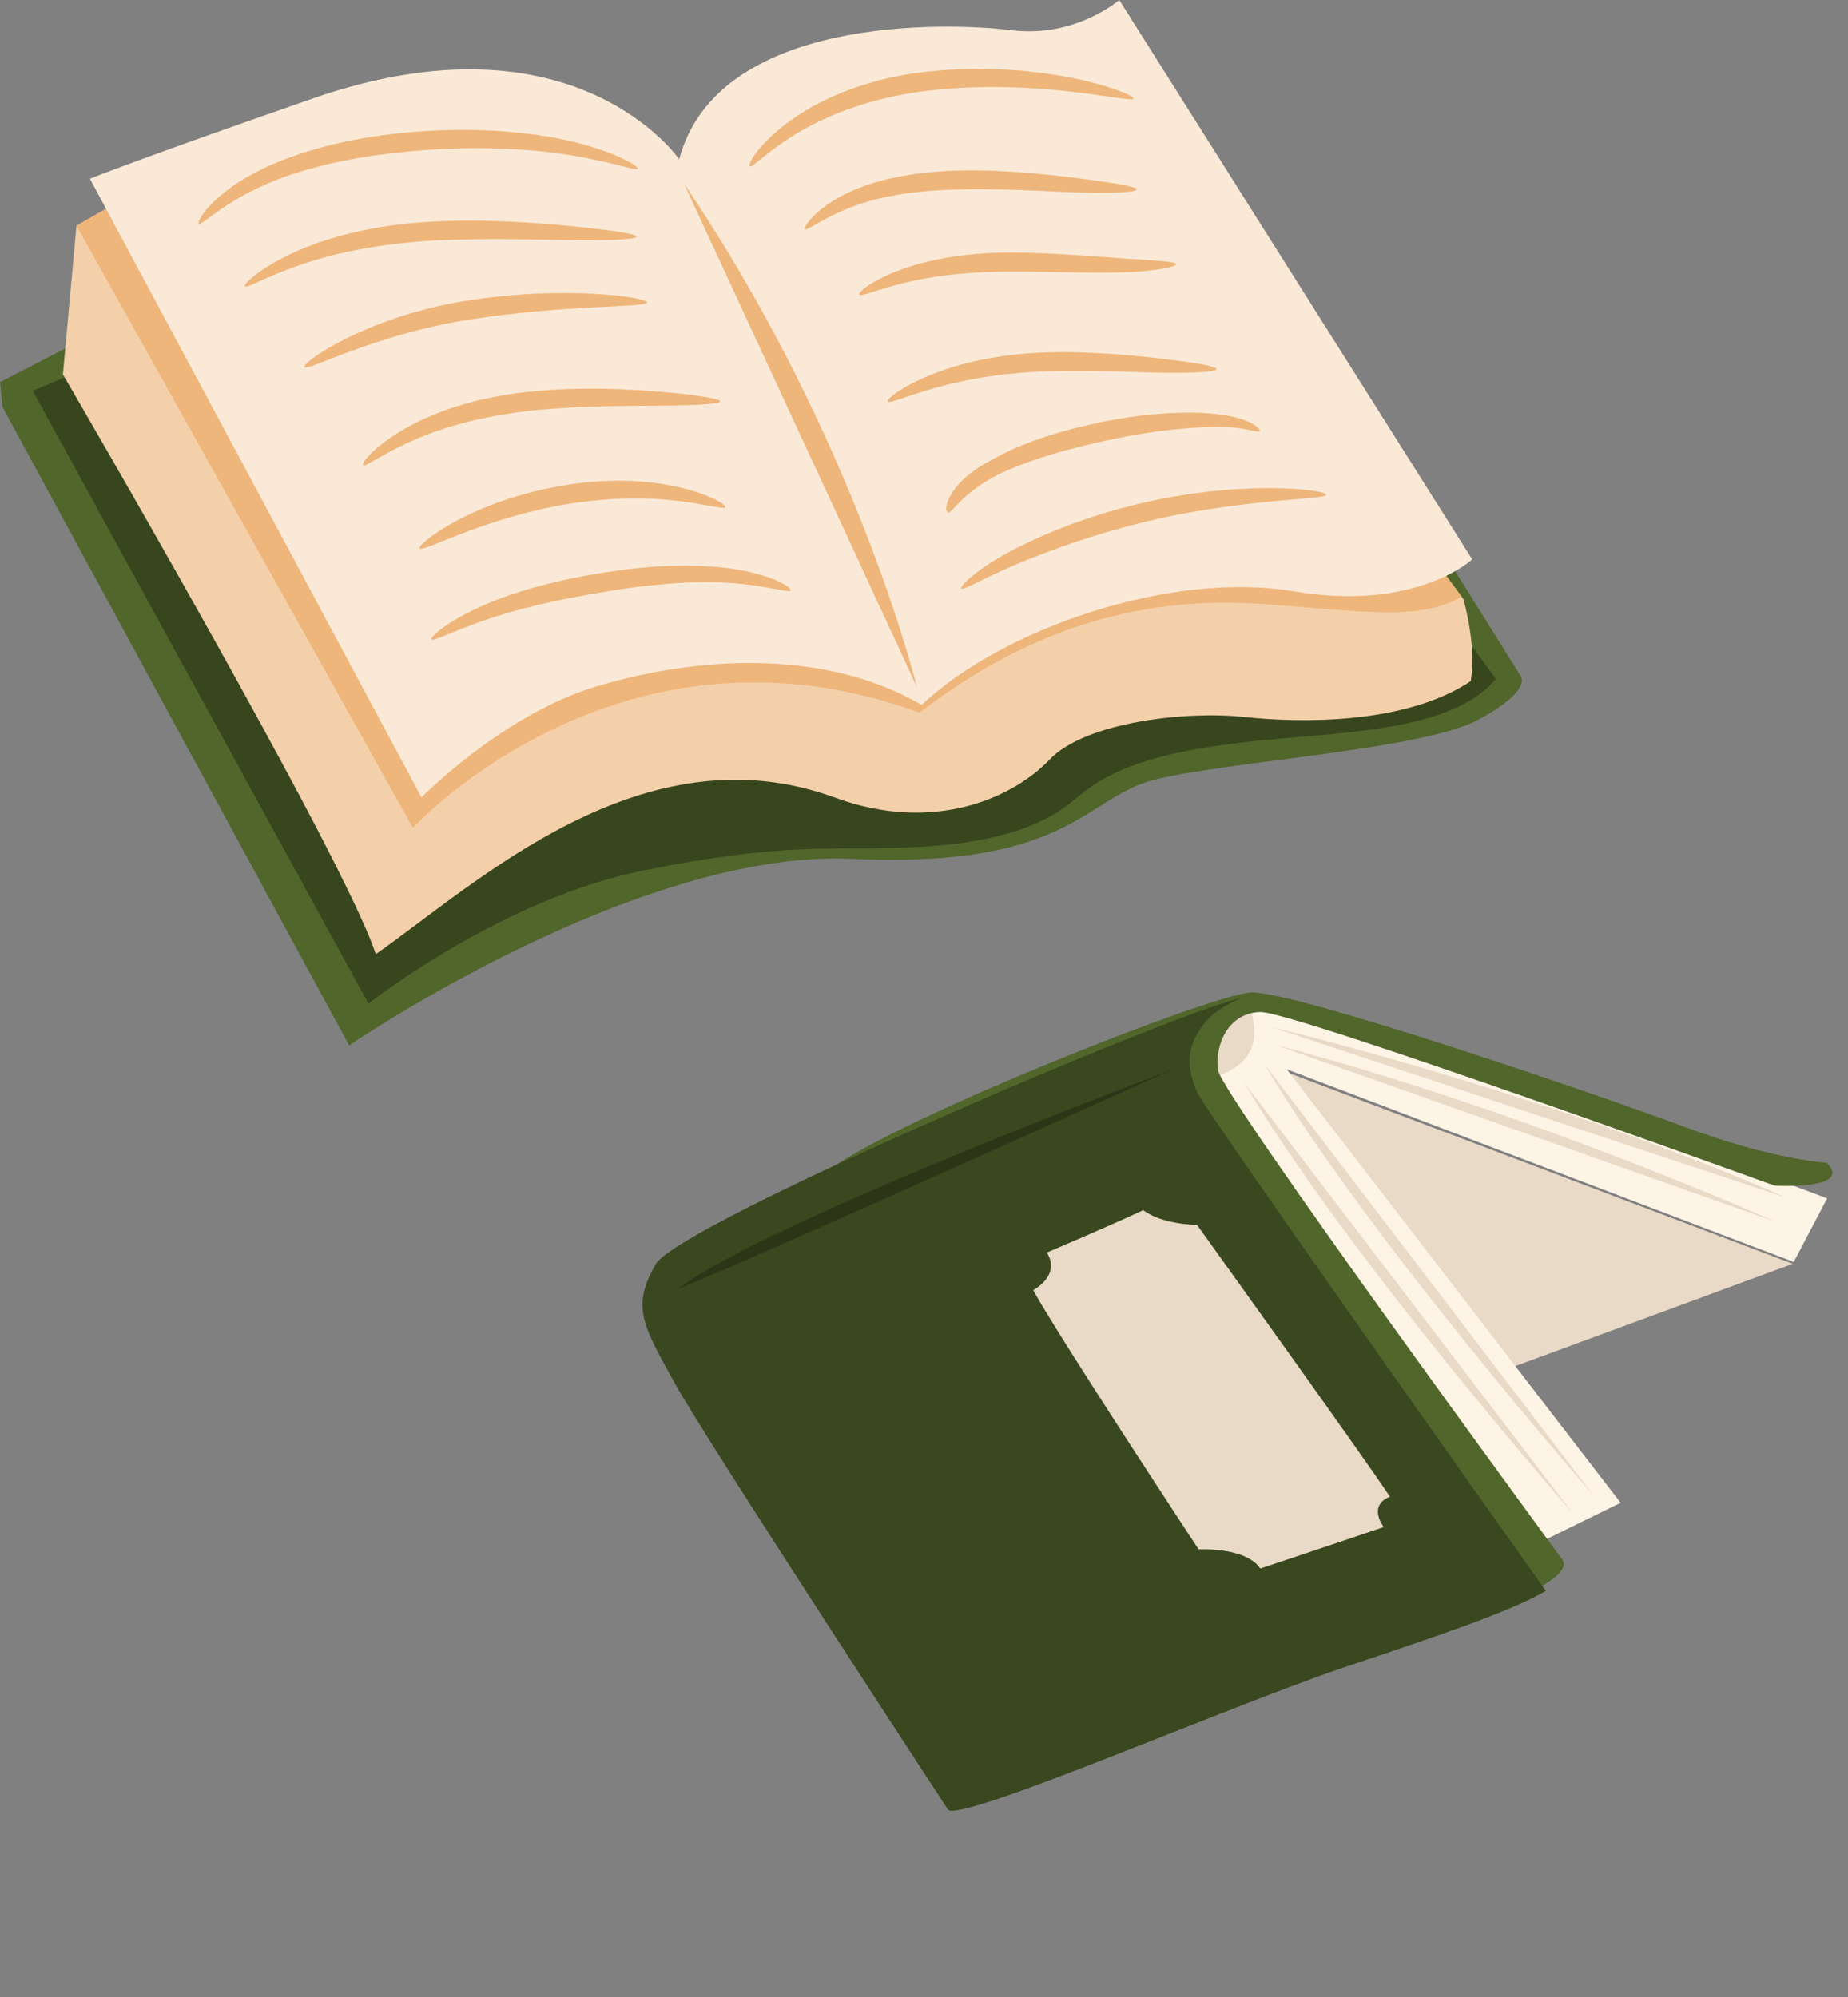 <svg width="136" height="147" viewBox="0 0 136 147" fill="none" xmlns="http://www.w3.org/2000/svg">
<rect x="0" y="0" width="136" height="147" fill="#808080" stroke="none"/>
<path d="M6.965 24.527L0 28.13L0.189 29.971L25.695 76.947C25.695 76.947 46.821 62.483 62.697 63.217C78.574 63.95 79.819 58.774 84.804 57.433C89.788 56.094 104.543 55.205 108.66 53.04C112.777 50.874 111.927 49.788 111.927 49.788L85.513 7.481L6.964 24.527H6.965Z" fill="#51662B"/>
<path d="M7.444 26.643L2.41 28.766L27.117 73.872C27.117 73.872 36.788 66.206 47.335 64.076C57.881 61.946 61.207 62.623 67.04 62.368C72.874 62.114 76.62 60.979 79.212 58.744C81.803 56.508 85.244 55.358 91.722 54.611C98.2 53.863 106.765 53.997 110.083 49.963C104.166 41.838 94.545 29.356 94.545 29.356L7.446 26.64L7.444 26.643Z" fill="#38461E"/>
<path d="M9.441 14.435L5.629 16.614L4.629 27.559C4.629 27.559 25.35 63.061 27.653 70.232C35.022 65.078 47.25 53.504 61.453 58.709C68.808 61.404 74.623 58.663 77.246 55.906C79.871 53.148 87.272 52.313 91.53 52.771C95.787 53.229 103.438 53.322 108.231 50.14C108.701 47.545 107.695 44.096 107.695 44.096L86.257 15.104L9.44 14.435H9.441Z" fill="#F4D0AA"/>
<path d="M86.259 15.105L9.441 14.435L5.63 16.613L30.386 60.937C30.386 60.937 45.52 44.364 67.669 52.452C75.071 46.775 83.224 43.749 92.978 44.463C100.509 45.013 104.56 45.712 107.559 43.906L86.26 15.104L86.259 15.105Z" fill="#EEB67B"/>
<path d="M49.982 11.719C49.982 11.719 42.3 0.541 23.014 7.251C9.895 11.815 6.618 13.155 6.618 13.155L31.02 58.693C31.02 58.693 37.032 52.545 43.993 50.492C52.118 48.097 61.094 47.97 67.827 51.882C73.814 46.237 86.208 41.998 95.205 43.524C104.203 45.05 108.345 41.17 108.345 41.17L82.368 0C82.368 0 79.158 2.812 74.432 2.225C69.707 1.636 52.818 1.118 49.984 11.72L49.982 11.719Z" fill="#FAE9D7"/>
<path d="M50.334 13.508L67.477 50.569C67.477 50.569 63.008 32.228 50.334 13.508Z" fill="#EEB67B"/>
<path d="M14.634 16.486C14.37 16.335 15.896 13.732 20.624 11.859C23.215 10.822 26.28 10.099 29.863 9.761H29.875C33.472 9.419 36.725 9.543 39.516 9.934C44.279 10.587 47.08 12.214 46.939 12.427C46.797 12.64 43.984 11.507 39.336 11.091C36.617 10.856 33.526 10.819 30.056 11.147H30.044C26.581 11.481 23.697 12.075 21.172 12.936C16.847 14.432 14.875 16.623 14.636 16.486H14.634Z" fill="#EEB67B"/>
<path d="M18.025 21.083C17.883 20.934 19.023 19.808 21.434 18.673C23.97 17.481 27.442 16.541 31.816 16.311L31.866 16.308C35.898 16.093 39.976 16.429 42.504 16.69C45.199 16.968 46.85 17.226 46.838 17.418C46.826 17.609 45.136 17.699 42.429 17.674C40.115 17.652 35.608 17.5 31.971 17.699L31.922 17.703C27.698 17.95 24.5 18.647 21.93 19.553C19.523 20.403 18.166 21.233 18.025 21.083Z" fill="#EEB67B"/>
<path d="M22.413 27.023C22.149 26.712 26.939 23.326 34.238 22.15C41.537 20.974 47.639 21.88 47.614 22.265C47.59 22.649 41.546 22.421 34.537 23.524C27.528 24.627 22.678 27.332 22.412 27.021L22.413 27.023Z" fill="#EEB67B"/>
<path d="M26.718 34.254C26.557 34.121 27.445 32.954 29.548 31.698C31.748 30.384 34.919 29.242 38.978 28.829L39.038 28.824C42.828 28.437 46.552 28.649 48.959 28.867C51.475 29.095 53.011 29.355 52.999 29.548C52.987 29.74 51.417 29.83 48.905 29.855C46.611 29.877 42.73 29.844 39.234 30.209L39.177 30.215C35.312 30.632 32.394 31.506 30.147 32.529C28.026 33.495 26.881 34.388 26.718 34.254Z" fill="#EEB67B"/>
<path d="M30.879 40.367C30.646 40.09 34.685 36.826 41.574 35.713L41.6 35.709C45.04 35.147 48.011 35.376 50.219 35.922C52.346 36.449 53.468 37.161 53.373 37.335C53.278 37.509 52.025 37.132 49.975 36.879C47.816 36.613 45.154 36.566 41.901 37.079L41.875 37.083C35.62 38.096 31.141 40.678 30.878 40.367H30.879Z" fill="#EEB67B"/>
<path d="M31.754 47.068C31.619 46.915 32.721 45.91 34.959 44.841C37.357 43.694 40.428 42.781 44.436 42.145C44.504 42.135 44.572 42.124 44.64 42.114C47.488 41.661 50.021 41.538 52.293 41.695C56.236 41.95 58.361 43.208 58.181 43.478C58.041 43.687 55.851 42.881 52.235 42.852C50.05 42.845 47.714 43.043 44.939 43.485C44.939 43.485 44.738 43.518 44.739 43.518C40.724 44.179 37.982 44.839 35.461 45.725C33.2 46.52 31.889 47.223 31.754 47.068Z" fill="#EEB67B"/>
<path d="M55.175 12.252C54.99 12.143 55.731 10.723 57.859 9.104C60.055 7.432 63.514 5.817 68.028 5.3C68.05 5.298 68.072 5.295 68.095 5.293C76.762 4.304 83.556 6.898 83.424 7.266C83.291 7.634 76.504 5.727 68.312 6.676C68.29 6.677 68.271 6.681 68.249 6.682C64.044 7.185 60.819 8.495 58.573 9.865C56.406 11.186 55.361 12.362 55.175 12.252Z" fill="#EEB67B"/>
<path d="M59.215 16.88C59.073 16.773 60.288 14.731 64.115 13.519C66.03 12.911 68.201 12.603 70.689 12.549C70.748 12.547 70.808 12.546 70.867 12.546C74.276 12.486 77.877 12.925 79.963 13.202C82.255 13.508 83.663 13.746 83.652 13.938C83.64 14.13 82.185 14.239 79.859 14.184C77.532 14.13 74.353 13.872 70.903 13.938C70.846 13.94 70.789 13.94 70.732 13.941C68.334 13.998 66.364 14.2 64.555 14.648C61.192 15.479 59.437 17.046 59.215 16.879V16.88Z" fill="#EEB67B"/>
<path d="M63.24 21.692C63.116 21.532 64.106 20.682 66.126 19.912C68.263 19.096 71.09 18.569 74.603 18.59H74.64C77.365 18.598 81.57 18.946 83.072 19.048C85.192 19.192 86.531 19.246 86.551 19.438C86.571 19.629 85.251 19.924 83.061 20.032C80.88 20.141 77.869 19.995 74.635 19.985H74.599C71.183 19.989 68.678 20.297 66.521 20.828C64.536 21.316 63.366 21.852 63.242 21.692H63.24Z" fill="#EEB67B"/>
<path d="M65.341 29.561C65.216 29.401 66.25 28.526 68.324 27.661C70.485 26.758 73.445 26.035 77.089 25.936H77.094C80.438 25.842 83.869 26.2 85.937 26.455C88.168 26.73 89.538 26.97 89.526 27.163C89.514 27.355 88.105 27.463 85.847 27.44C83.589 27.416 80.503 27.229 77.148 27.33H77.143C73.656 27.438 70.95 27.943 68.759 28.567C66.692 29.157 65.464 29.721 65.34 29.561H65.341Z" fill="#EEB67B"/>
<path d="M69.805 37.724C69.348 37.671 69.679 35.599 72.864 33.914C74.766 32.833 77.085 31.979 79.936 31.315L79.995 31.301C82.882 30.627 85.451 30.35 87.713 30.374C88.953 30.386 89.953 30.495 90.811 30.699C92.277 31.027 92.815 31.634 92.701 31.75C92.594 31.86 91.949 31.57 90.648 31.459C89.817 31.399 88.954 31.409 87.755 31.491C85.581 31.643 83.241 31.992 80.424 32.647L80.367 32.661C77.581 33.317 75.45 33.997 73.548 34.881C70.841 36.248 70.074 37.754 69.805 37.724Z" fill="#EEB67B"/>
<path d="M70.75 43.319C70.596 43.143 71.998 41.75 74.946 40.271C77.111 39.186 79.913 38.061 83.237 37.221C91.129 35.224 97.627 36.033 97.602 36.418C97.578 36.799 91.146 36.665 83.698 38.551C80.481 39.366 77.76 40.338 75.538 41.23C72.657 42.38 70.903 43.494 70.748 43.318L70.75 43.319Z" fill="#EEB67B"/>
<path d="M92.978 73.685C92.978 73.685 95.001 75.978 93.611 78.014C92.222 80.049 89.603 81.226 89.603 81.226L86.04 78.669L88.904 75.504C88.904 75.504 90.405 72.59 92.978 73.685Z" fill="#E9DAC7"/>
<path d="M131.932 93.023L93.604 107.151L80.454 84.175L94.776 78.948L131.932 93.023Z" fill="#E9DAC7"/>
<path d="M130.588 86.758L134.467 88.205L132.008 92.886L94.701 78.708L119.266 110.613L112.741 113.811L88.114 79.634C91.831 78.771 93.049 77.224 91.878 73.735C91.878 73.735 90.656 72.843 95.665 73.887C100.676 74.93 130.589 86.76 130.589 86.76L130.588 86.758Z" fill="#FEF4E6"/>
<path d="M134.437 85.588C134.437 85.588 130.483 85.375 123.997 82.952C117.512 80.529 95.161 72.894 92.039 73.054C88.917 73.212 61.75 83.998 59.935 87.117C58.12 90.237 58.964 91.584 61.321 95.845C63.679 100.107 81.371 127.12 81.371 127.12C82.22 128.128 90.259 125.163 98.665 122.328C107.458 119.362 116.58 116.458 114.874 114.658C114.874 114.658 89.897 80.622 89.644 78.778C89.389 76.933 90.356 74.56 92.749 74.491C95.141 74.422 130.603 87.27 130.603 87.27C130.603 87.27 136.438 87.606 134.438 85.589L134.437 85.588Z" fill="#51662B"/>
<path d="M91.353 73.447C85.841 74.745 49.975 90.102 48.265 93.043C46.445 96.175 47.291 97.526 49.656 101.803C52.02 106.08 69.763 133.193 69.763 133.193C70.614 134.204 90.392 125.604 98.823 122.759C104.828 120.732 110.984 118.733 113.761 117.093C109.893 111.643 88.514 81.498 88.061 80.325C87.566 79.04 86.926 77.276 88.809 75.128C89.385 74.47 90.326 73.91 91.352 73.446L91.353 73.447Z" fill="#3A481F"/>
<path d="M86.216 78.746C86.216 78.746 56.088 90.026 49.885 94.885C55.899 92.48 86.216 78.746 86.216 78.746Z" fill="#2C3617"/>
<path d="M93.072 78.355L117.272 110.07C117.272 110.07 100.575 91.047 93.072 78.355Z" fill="#E9DAC7"/>
<path d="M91.564 79.696L115.765 111.41C115.765 111.41 99.067 92.388 91.564 79.696Z" fill="#E9DAC7"/>
<path d="M93.894 76.919L130.714 89.948C130.714 89.948 112.382 81.742 93.894 76.919Z" fill="#E9DAC7"/>
<path d="M131.499 88.175L93.585 75.603C93.585 75.603 113.793 80.375 131.499 88.175Z" fill="#E9DAC7"/>
<path d="M88.091 90.155C88.091 90.155 85.555 90.155 84.132 89.075C82.077 90.051 77.031 92.197 77.031 92.197C77.031 92.197 78.192 93.664 76.038 94.966C77.992 98.525 88.21 114.041 88.21 114.041C88.21 114.041 91.68 113.848 92.747 115.45C95.879 114.417 101.835 112.398 101.835 112.398C101.835 112.398 100.608 110.845 102.289 110.163C100.375 107.256 88.09 90.154 88.09 90.154L88.091 90.155Z" fill="#E9DAC7"/>
</svg>
